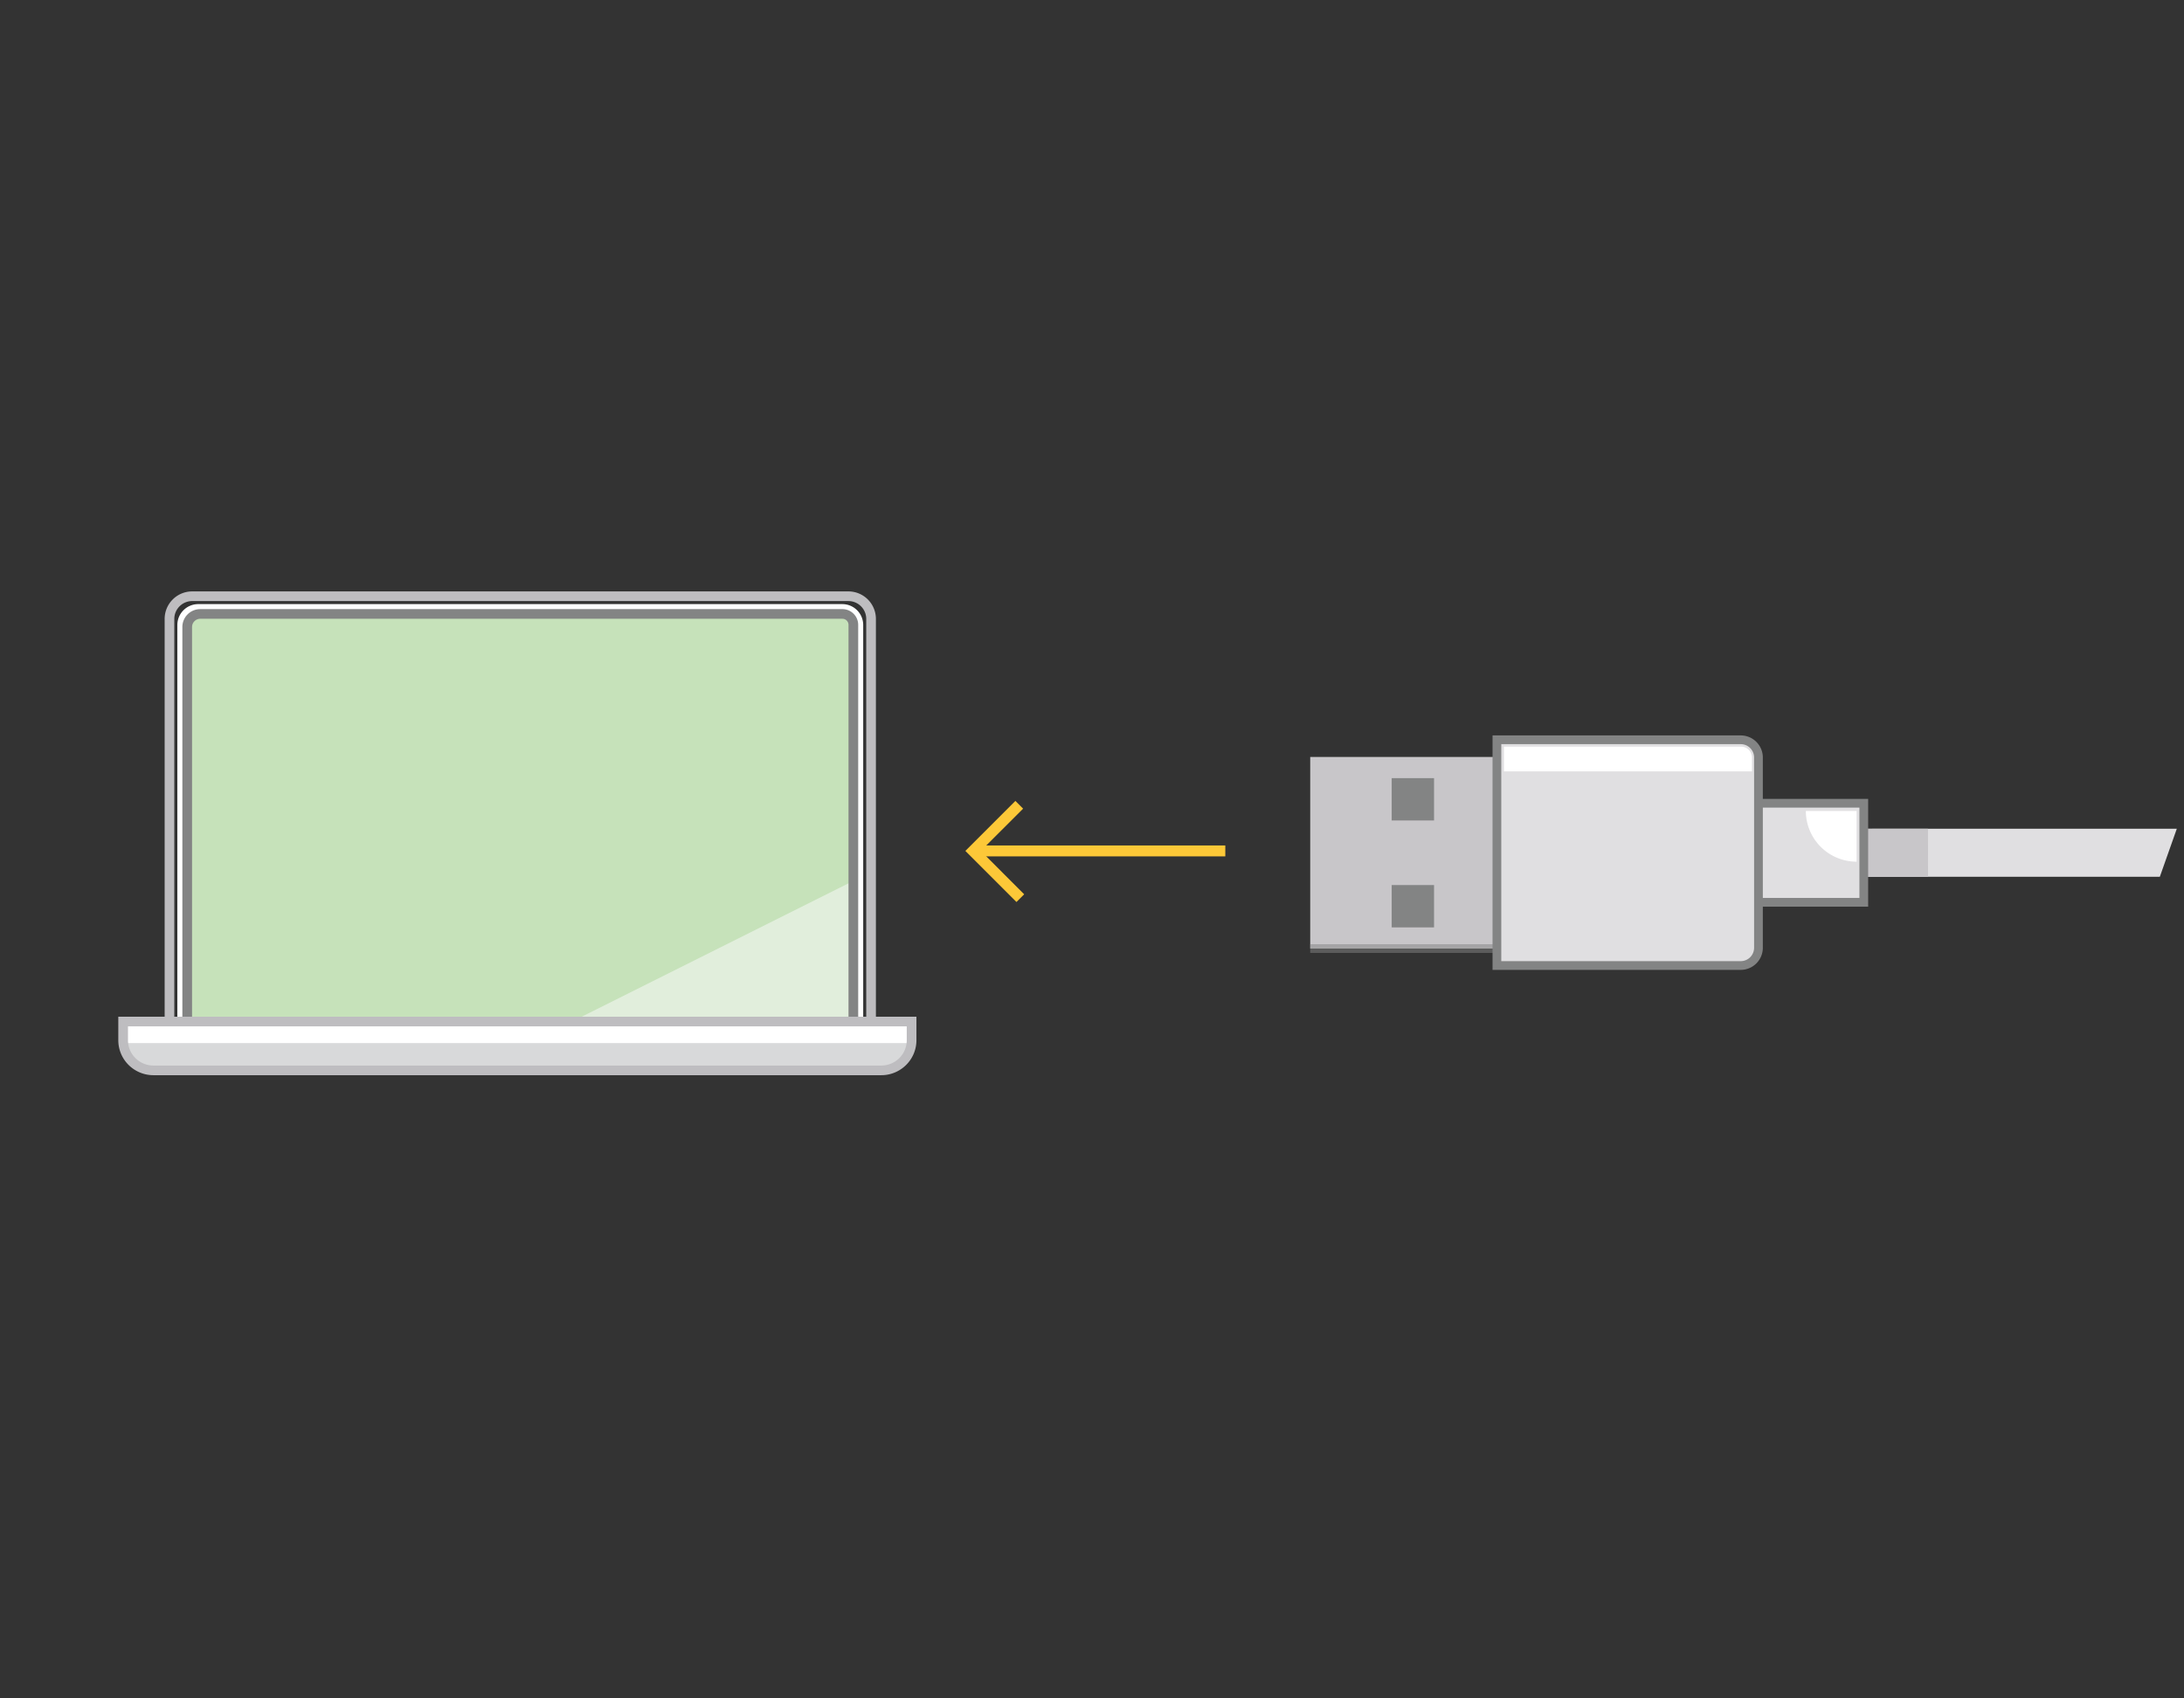 <svg xmlns="http://www.w3.org/2000/svg" width="360" height="280" viewBox="0 0 360 280">
    <rect x="0" y="0" width="360" height="280" fill="#333333" stroke="none"/>
    <g fill="none" fill-rule="evenodd">
        <g>
            <path fill="#FFF" fill-rule="nonzero" d="M118.842 1.594l.15.003a3.445 3.445 0 013.294 3.442v65.079H9.233V5.038a3.445 3.445 0 013.445-3.444h106.164z" transform="translate(20 98)"/>
            <path fill="#C6E2BA" d="M12.634 2.92h106.252c1.146 0 2.074.928 2.074 2.074V70.12H10.56V4.994c0-1.146.928-2.074 2.074-2.074z" transform="translate(20 98)"/>
            <path fill="#E1EEDC" fill-rule="nonzero" d="M120.96 68.643V47.08L74.88 70.12h43.126c1.632 0 2.954-.661 2.954-1.477z" transform="translate(20 98)"/>
            <path fill="#BEBDC0" fill-rule="nonzero" d="M119.842-.5a4.538 4.538 0 014.533 4.325l.005.214v67.173H7.14V4.039a4.538 4.538 0 014.324-4.534l.214-.005h108.164zm-.01 1.594H11.678a2.945 2.945 0 00-2.94 2.772l-.005.173v65.578h114.053V4.039a2.944 2.944 0 00-2.633-2.93l-.172-.012-.15-.003z" transform="translate(20 98)"/>
            <path fill="#838484" fill-rule="nonzero" d="M118.852 2.42a2.604 2.604 0 012.603 2.433l.005.164v66.197H10.06V5.364a2.951 2.951 0 012.785-2.939l.174-.005h105.833zm-.018 1.593H13.02c-.709 0-1.29.537-1.356 1.222l-.007.13v64.254h108.207V5.017c0-.489-.354-.9-.813-.986l-.108-.014-.108-.004z" transform="translate(20 98)"/>
            <path fill="#FFF" fill-rule="nonzero" d="M.596 70.712h129.368v2.783c0 1.24-.495 2.428-1.377 3.304a4.717 4.717 0 01-3.325 1.369H5.298a4.717 4.717 0 01-3.325-1.369l-.143-.149a4.657 4.657 0 01-1.234-3.155v-2.783z" transform="translate(20 98)"/>
            <path fill="#D8D9DA" fill-rule="nonzero" d="M5.466 78.76h119.633c2.672 0 4.869-2.118 4.981-4.8H.48c.11 2.685 2.311 4.803 4.986 4.8z" transform="translate(20 98)"/>
            <path fill="#BEBDC0" fill-rule="nonzero" d="M131.06 69.62v3.875c0 1.53-.611 2.996-1.7 4.078a5.814 5.814 0 01-3.534 1.66l-.289.02-.275.007H5.298a5.814 5.814 0 01-4.099-1.687 5.755 5.755 0 01-1.673-3.536l-.02-.269-.006-.273V69.62h131.56zm-1.596 1.591H1.095v2.284c0 .886.285 1.747.8 2.45l.147.188.148.17.135.142a4.212 4.212 0 002.502 1.197l.235.02.236.006h119.964c1.115 0 2.185-.44 2.973-1.223a4.16 4.16 0 001.204-2.483l.019-.233.006-.234V71.21z" transform="translate(20 98)"/>
        </g>
        <g fill-rule="nonzero">
            <g>
                <path fill="#E0DFE1" d="M143.814 15.63L141.014 23.55 75.193 23.55 75.193 15.63z" transform="translate(159 121) translate(56)"/>
                <path fill="#C8C6C9" d="M16.762 -12H48.352V51.176H16.762z" transform="translate(159 121) translate(56) rotate(-90 32.557 19.588)"/>
                <path fill="#838484" d="M15.548 20.083H16.988V50.683H15.548z" opacity=".497" transform="translate(159 121) translate(56) rotate(-90 16.268 35.383)"/>
                <path fill="#C8C6C9" d="M102.803 15.626L102.808 23.546 67.999 23.568 67.994 15.648z" transform="translate(159 121) translate(56)"/>
                <path fill="#E0DFE1" d="M44.453 11.425H92.218V27.755H44.453z" transform="translate(159 121) translate(56)"/>
                <path fill="#838484" d="M91.498 12.145v14.89H45.173v-14.89h46.325m1.44-1.44H43.733v17.77h49.205v-17.77z" transform="translate(159 121) translate(56)"/>
                <path fill="#E0DFE1" d="M31.835 1.007h38.693a4.32 4.32 0 014.32 4.32v28.526a4.32 4.32 0 01-4.32 4.32H31.835V1.007z" transform="translate(159 121) translate(56)"/>
                <path fill="#838484" d="M31.023.242v38.653h40.91a3.643 3.643 0 003.644-3.643V3.885A3.643 3.643 0 0071.933.242h-40.91zm1.44 37.213V1.683l39.47-.001c1.217 0 2.204.986 2.204 2.203v31.367l-.01.2a2.203 2.203 0 01-2.194 2.003h-39.47z" transform="translate(159 121) translate(56)"/>
                <path fill="#FFF" d="M91.033 21.059v-8.363h-8.366a8.366 8.366 0 008.366 8.363zM32.9 2.094h39.086a1.8 1.8 0 011.8 1.8v2.275H32.9V2.094z" transform="translate(159 121) translate(56)"/>
                <path fill="#838484" d="M14.4 7.285H21.38V14.265H14.4zM14.4 24.911H21.38V31.891H14.4z" transform="translate(159 121) translate(56)"/>
            </g>
            <path fill="#FCC838" d="M42.974 18.384L42.974 20.184 1.4 20.184 1.4 18.384z" transform="translate(159 121)"/>
            <path fill="#FCC838" d="M8.372 11.042L9.644 12.316 2.673 19.284 9.821 26.433 8.549 27.705 0.127 19.284z" transform="translate(159 121)"/>
        </g>
    </g>
</svg>
